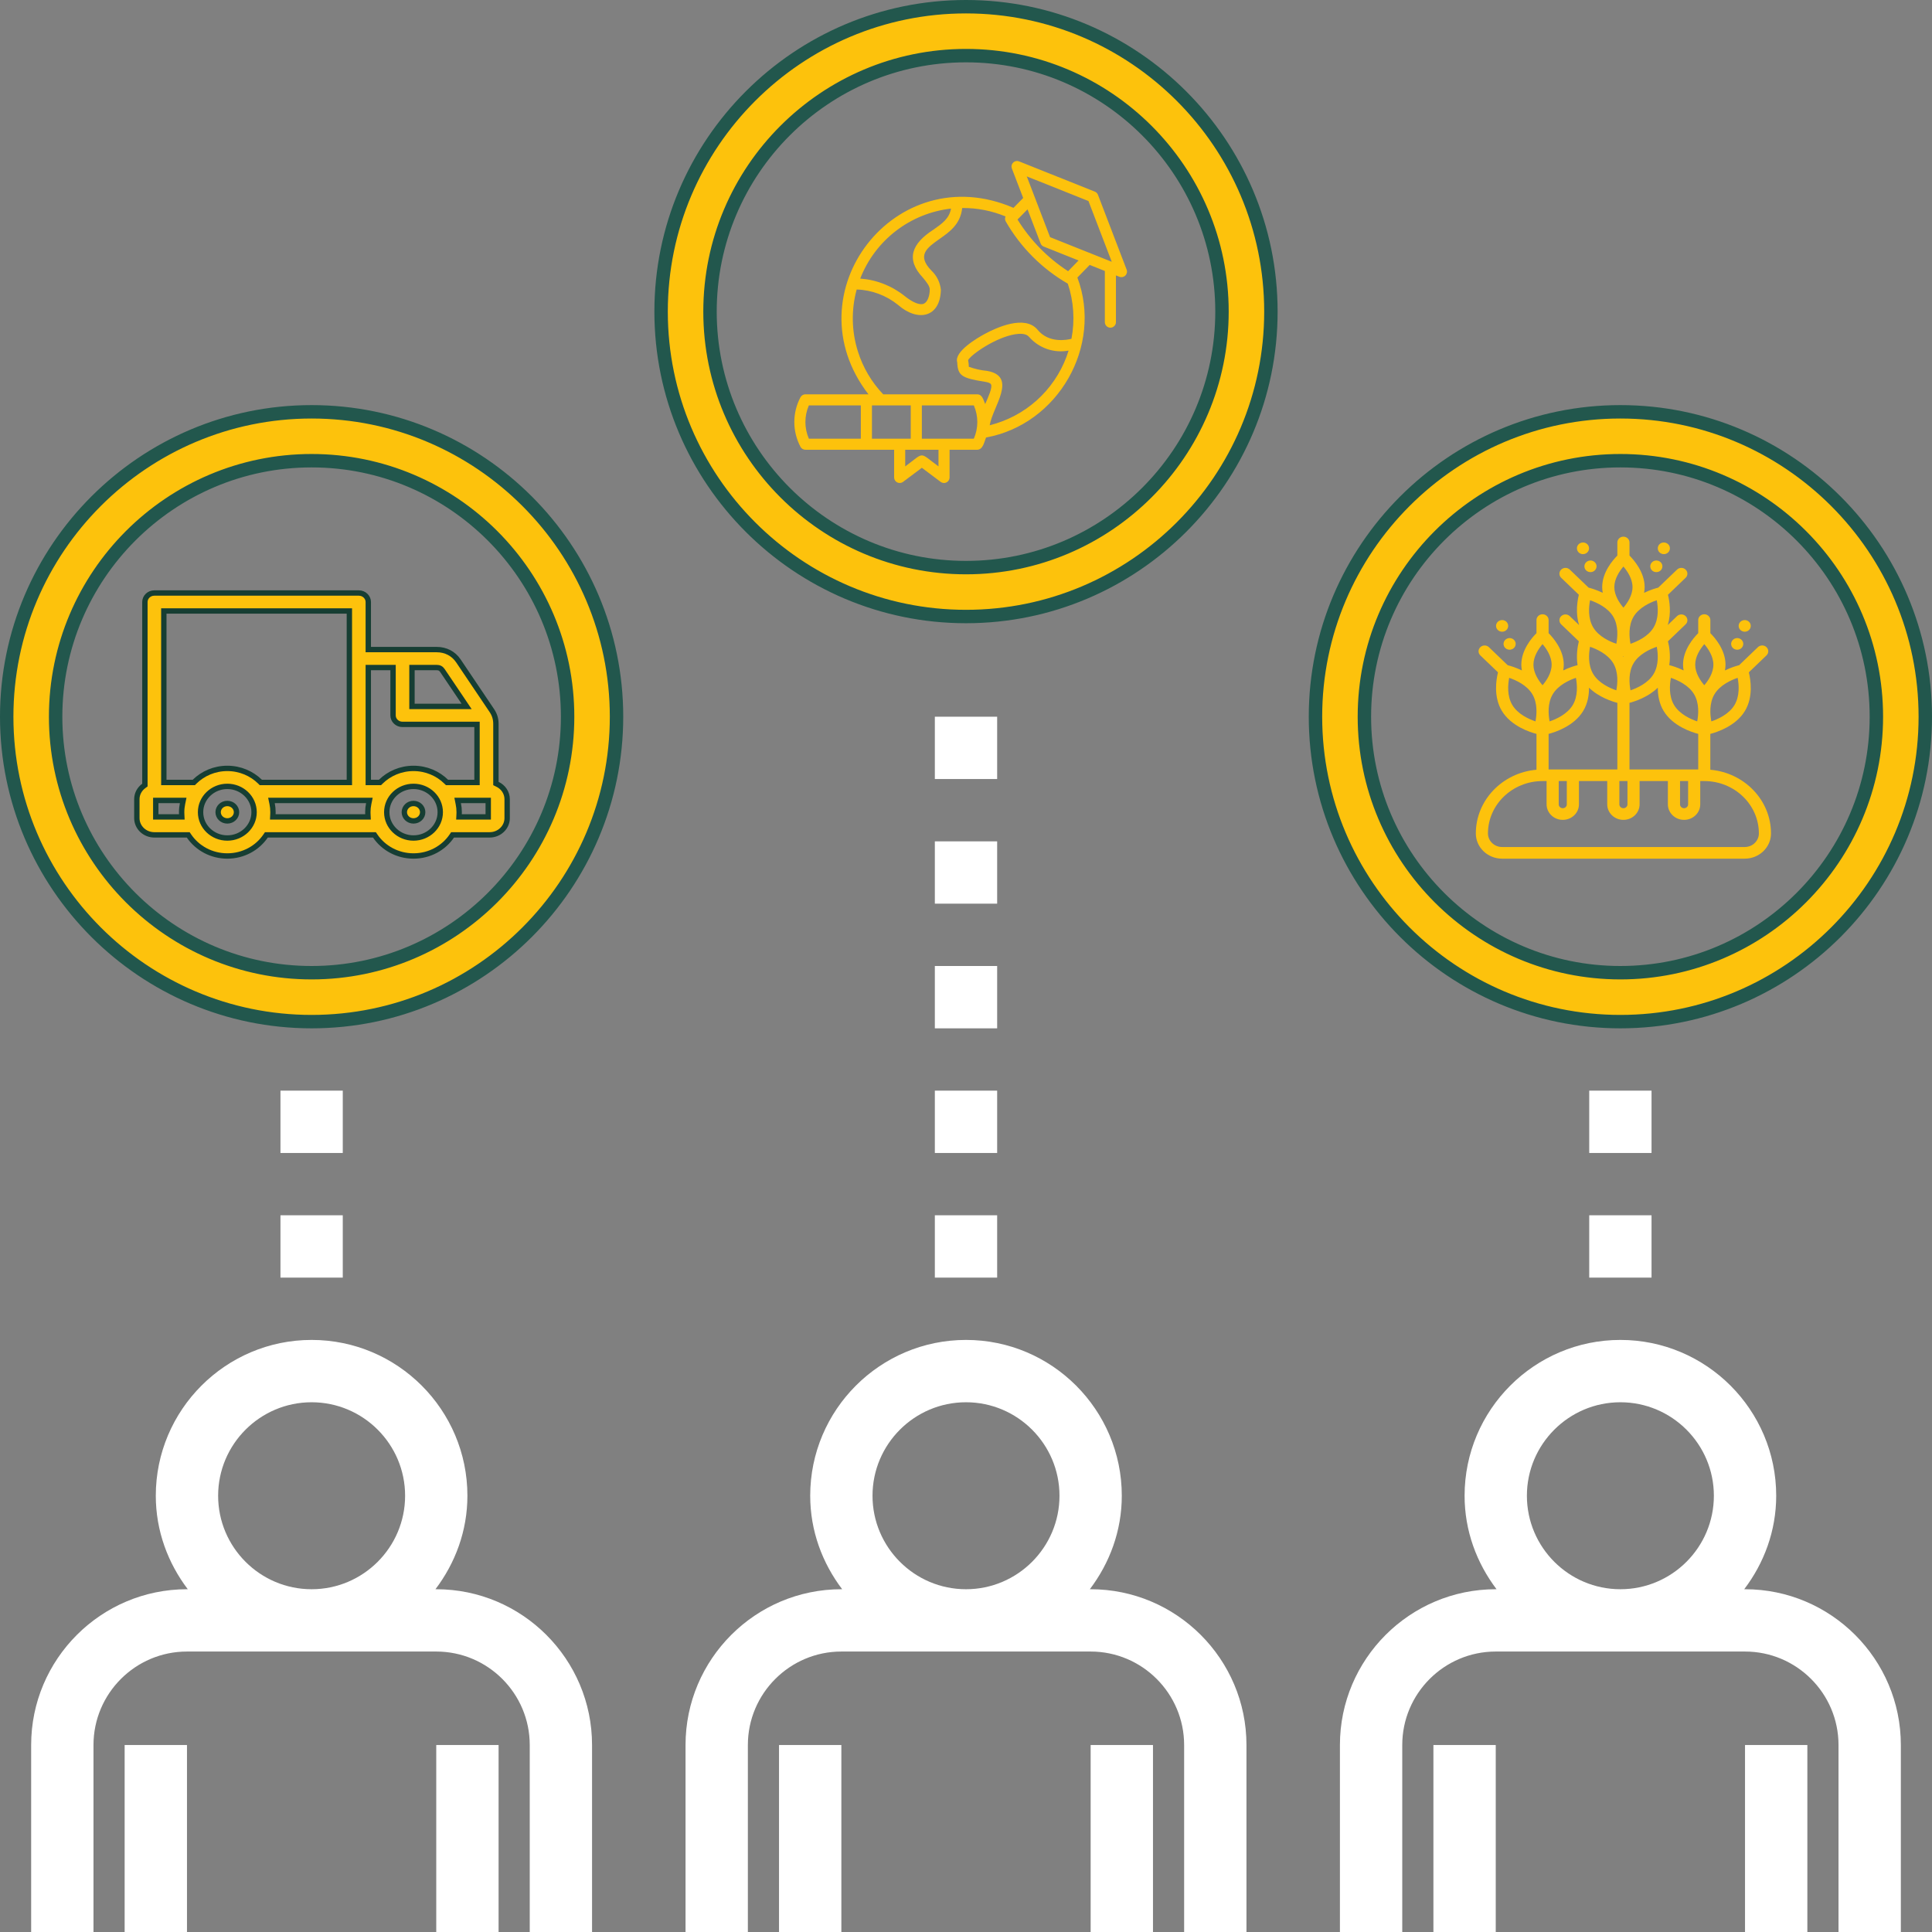 <svg width="72" height="72" viewBox="0 0 72 72" fill="none" xmlns="http://www.w3.org/2000/svg">
<rect x="0" y="0" width="72" height="72" fill="#808080" stroke="none"/>
<path d="M44.129 65.032V72H46.452V65.032C46.452 61.831 43.847 59.226 40.645 59.226H40.615C41.352 58.253 41.806 57.054 41.806 55.742C41.806 52.54 39.202 49.935 36 49.935C32.798 49.935 30.194 52.54 30.194 55.742C30.194 57.054 30.648 58.253 31.385 59.226H31.355C28.153 59.226 25.548 61.831 25.548 65.032V72H27.871V65.032C27.871 63.111 29.434 61.548 31.355 61.548H40.645C42.566 61.548 44.129 63.111 44.129 65.032ZM32.516 55.742C32.516 53.821 34.079 52.258 36 52.258C37.921 52.258 39.484 53.821 39.484 55.742C39.484 57.663 37.921 59.226 36 59.226C34.079 59.226 32.516 57.663 32.516 55.742Z" fill="white"/>
<path d="M29.032 65.032H31.355V72H29.032V65.032Z" fill="white"/>
<path d="M40.645 65.032H42.968V72H40.645V65.032Z" fill="white"/>
<path d="M49.935 65.032V72H52.258V65.032C52.258 63.111 53.821 61.548 55.742 61.548H65.032C66.953 61.548 68.516 63.111 68.516 65.032V72H70.839V65.032C70.839 61.831 68.234 59.226 65.032 59.226H65.002C65.74 58.253 66.194 57.054 66.194 55.742C66.194 52.54 63.589 49.935 60.387 49.935C57.185 49.935 54.581 52.54 54.581 55.742C54.581 57.054 55.035 58.253 55.772 59.226H55.742C52.54 59.226 49.935 61.831 49.935 65.032ZM56.903 55.742C56.903 53.821 58.466 52.258 60.387 52.258C62.308 52.258 63.871 53.821 63.871 55.742C63.871 57.663 62.308 59.226 60.387 59.226C58.466 59.226 56.903 57.663 56.903 55.742Z" fill="white"/>
<path d="M53.419 65.032H55.742V72H53.419V65.032Z" fill="white"/>
<path d="M65.032 65.032H67.355V72H65.032V65.032Z" fill="white"/>
<path d="M22.064 72V65.032C22.064 61.831 19.46 59.226 16.258 59.226H16.228C16.965 58.253 17.419 57.054 17.419 55.742C17.419 52.54 14.815 49.935 11.613 49.935C8.411 49.935 5.806 52.54 5.806 55.742C5.806 57.054 6.261 58.253 6.998 59.226H6.968C3.766 59.226 1.161 61.831 1.161 65.032V72H3.484V65.032C3.484 63.111 5.047 61.548 6.968 61.548H16.258C18.179 61.548 19.742 63.111 19.742 65.032V72H22.064ZM8.129 55.742C8.129 53.821 9.692 52.258 11.613 52.258C13.534 52.258 15.097 53.821 15.097 55.742C15.097 57.663 13.534 59.226 11.613 59.226C9.692 59.226 8.129 57.663 8.129 55.742Z" fill="white"/>
<path d="M4.645 65.032H6.968V72H4.645V65.032Z" fill="white"/>
<path d="M16.258 65.032H18.581V72H16.258V65.032Z" fill="white"/>
<path d="M22.976 26.71C22.976 32.975 17.878 38.073 11.613 38.073C5.348 38.073 0.25 32.975 0.25 26.71C0.25 20.444 5.348 15.347 11.613 15.347C17.878 15.347 22.976 20.444 22.976 26.71ZM21.153 26.71C21.153 21.449 16.873 17.169 11.613 17.169C6.352 17.169 2.073 21.449 2.073 26.71C2.073 31.97 6.352 36.25 11.613 36.25C16.873 36.25 21.153 31.97 21.153 26.71Z" fill="#FDC20C" stroke="#22574D" stroke-width="0.5"/>
<path d="M24.637 11.613C24.637 5.348 29.735 0.25 36 0.25C42.265 0.25 47.363 5.348 47.363 11.613C47.363 17.878 42.265 22.976 36 22.976C29.735 22.976 24.637 17.878 24.637 11.613ZM26.46 11.613C26.46 16.873 30.739 21.153 36 21.153C41.261 21.153 45.54 16.873 45.54 11.613C45.54 6.352 41.261 2.073 36 2.073C30.739 2.073 26.46 6.352 26.46 11.613Z" fill="#FDC20C" stroke="#22574D" stroke-width="0.5"/>
<path d="M49.024 26.71C49.024 20.444 54.122 15.347 60.387 15.347C66.652 15.347 71.75 20.444 71.75 26.71C71.75 32.975 66.652 38.073 60.387 38.073C54.122 38.073 49.024 32.975 49.024 26.71ZM50.847 26.71C50.847 31.97 55.127 36.25 60.387 36.25C65.648 36.25 69.927 31.97 69.927 26.71C69.927 21.449 65.648 17.169 60.387 17.169C55.127 17.169 50.847 21.449 50.847 26.71Z" fill="#FDC20C" stroke="#22574D" stroke-width="0.5"/>
<path d="M10.452 40.645H12.774V42.968H10.452V40.645Z" fill="white"/>
<path d="M10.452 45.29H12.774V47.613H10.452V45.29Z" fill="white"/>
<path d="M59.226 40.645H61.548V42.968H59.226V40.645Z" fill="white"/>
<path d="M59.226 45.29H61.548V47.613H59.226V45.29Z" fill="white"/>
<path d="M34.839 26.71H37.161V29.032H34.839V26.71Z" fill="white"/>
<path d="M34.839 31.355H37.161V33.677H34.839V31.355Z" fill="white"/>
<path d="M34.839 36H37.161V38.323H34.839V36Z" fill="white"/>
<path d="M34.839 40.645H37.161V42.968H34.839V40.645Z" fill="white"/>
<path d="M34.839 45.29H37.161V47.613H34.839V45.29Z" fill="white"/>
<path d="M41.987 10.05L40.918 7.26C40.907 7.233 40.892 7.209 40.872 7.189C40.852 7.168 40.828 7.152 40.801 7.142L37.98 6.015C37.942 6 37.901 5.996 37.862 6.004C37.822 6.012 37.786 6.031 37.758 6.06C37.729 6.088 37.709 6.124 37.701 6.163C37.692 6.202 37.696 6.243 37.71 6.281L38.131 7.378L37.769 7.746C33.377 5.846 29.447 10.917 32.365 14.695H30.015C29.977 14.695 29.941 14.705 29.909 14.724C29.876 14.743 29.85 14.771 29.832 14.804C29.681 15.089 29.602 15.406 29.602 15.728C29.602 16.05 29.681 16.367 29.832 16.652C29.85 16.685 29.876 16.713 29.909 16.732C29.941 16.751 29.977 16.761 30.015 16.761H33.321V17.795C33.322 17.833 33.333 17.87 33.353 17.902C33.373 17.935 33.402 17.961 33.436 17.978C33.471 17.995 33.509 18.002 33.547 17.999C33.585 17.996 33.621 17.983 33.652 17.96L34.355 17.433L35.057 17.96C35.088 17.983 35.125 17.996 35.163 17.999C35.201 18.003 35.239 17.995 35.273 17.978C35.307 17.961 35.336 17.935 35.356 17.902C35.377 17.87 35.388 17.833 35.388 17.795V16.761H36.421C36.64 16.754 36.683 16.454 36.747 16.304C39.428 15.818 41.109 12.903 40.151 10.343L40.61 9.873L41.174 10.098V12.009C41.175 12.063 41.198 12.115 41.236 12.152C41.275 12.19 41.327 12.212 41.381 12.212C41.435 12.212 41.487 12.19 41.526 12.152C41.565 12.115 41.587 12.063 41.588 12.009V10.264L41.718 10.315C41.755 10.33 41.796 10.333 41.835 10.325C41.874 10.316 41.91 10.297 41.938 10.269C41.967 10.241 41.986 10.206 41.995 10.167C42.004 10.128 42.001 10.087 41.987 10.05ZM40.564 7.492L41.432 9.756L39.29 8.901C39.285 8.898 39.143 8.842 39.133 8.838C38.911 8.26 38.484 7.145 38.265 6.574L40.564 7.492ZM34.392 10.346C34.526 10.508 34.652 10.662 34.65 10.793C34.647 11.003 34.579 11.246 34.434 11.315C34.288 11.384 34.027 11.282 33.72 11.037C33.245 10.655 32.666 10.426 32.058 10.382C32.331 9.68 32.79 9.066 33.386 8.607C33.983 8.147 34.693 7.859 35.441 7.774C35.377 8.145 35.112 8.331 34.79 8.556C33.974 9.08 33.749 9.661 34.392 10.346ZM31.974 13.105C31.735 12.354 31.718 11.549 31.926 10.789C32.486 10.806 33.025 11.007 33.462 11.359C34.193 12.003 35.04 11.847 35.064 10.799C35.036 10.525 34.91 10.271 34.71 10.083C34.152 9.506 34.55 9.232 35.027 8.895C35.391 8.64 35.795 8.352 35.858 7.752C36.412 7.747 36.961 7.854 37.473 8.066C37.46 8.096 37.453 8.129 37.455 8.162C37.457 8.195 37.466 8.227 37.483 8.255C38.035 9.217 38.833 10.017 39.794 10.571C40.015 11.233 40.062 11.94 39.93 12.626C39.768 12.668 39.091 12.804 38.67 12.292C38.199 11.719 37.133 12.209 36.696 12.446C36.425 12.593 35.548 13.105 35.673 13.499C35.696 14.002 35.832 14.091 36.722 14.231C36.833 14.248 36.909 14.281 36.931 14.321C36.998 14.436 36.821 14.815 36.715 15.057C36.644 14.898 36.613 14.702 36.421 14.695H32.914C32.483 14.244 32.162 13.7 31.974 13.105ZM39.747 13.291C39.513 13.918 39.13 14.478 38.632 14.924C38.133 15.369 37.533 15.686 36.884 15.848C36.987 15.171 37.943 14.027 36.786 13.822C36.554 13.8 36.325 13.749 36.105 13.669C36.104 13.585 36.096 13.501 36.079 13.419C36.205 13.201 37.11 12.574 37.829 12.457C38.006 12.428 38.241 12.421 38.35 12.555C38.53 12.761 38.761 12.916 39.019 13.006C39.277 13.095 39.554 13.116 39.823 13.066C39.798 13.142 39.774 13.217 39.747 13.291ZM30.015 15.728C30.015 15.515 30.059 15.304 30.144 15.108H32.081V16.348H30.144C30.059 16.152 30.015 15.941 30.015 15.728ZM32.495 15.108C32.717 15.108 33.7 15.108 33.941 15.108V16.348H32.495V15.108ZM34.975 17.381C34.227 16.834 34.48 16.836 33.735 17.381V16.761H34.975V17.381ZM34.355 16.348V15.108H36.292C36.377 15.304 36.422 15.515 36.422 15.728C36.422 15.941 36.377 16.153 36.292 16.348H34.355ZM39.805 10.107C39.042 9.612 38.398 8.954 37.92 8.181L38.293 7.802L38.78 9.071C38.79 9.097 38.805 9.121 38.825 9.142C38.845 9.162 38.869 9.178 38.896 9.189L40.195 9.707L39.805 10.107Z" fill="#FDC20C"/>
<path d="M18.481 29.136V29.199L18.538 29.227C18.754 29.33 18.9 29.542 18.9 29.783L18.9 30.49C18.9 30.83 18.611 31.113 18.248 31.113H16.919H16.866L16.836 31.157C16.533 31.603 16.008 31.9 15.41 31.9C14.813 31.9 14.287 31.603 13.984 31.157L13.954 31.113H13.901H9.98H9.927L9.897 31.157C9.594 31.603 9.069 31.9 8.471 31.9C7.874 31.9 7.349 31.603 7.045 31.157L7.015 31.113H6.962H5.752C5.389 31.113 5.1 30.83 5.1 30.49V29.783C5.1 29.583 5.201 29.403 5.359 29.288L5.4 29.258V29.207V22.435C5.4 22.254 5.554 22.1 5.752 22.1H13.372C13.57 22.1 13.725 22.254 13.725 22.435V24.108V24.208H13.825H16.279C16.611 24.208 16.901 24.361 17.08 24.625L18.33 26.481L18.33 26.481C18.432 26.633 18.481 26.793 18.481 26.974V29.136ZM17.201 26.326H17.389L17.284 26.17L16.486 24.986C16.464 24.953 16.435 24.924 16.397 24.904C16.359 24.884 16.319 24.878 16.279 24.878H15.453H15.353V24.978V26.226V26.326H15.453H17.201ZM14.648 24.978V24.878H14.548H13.825H13.725V24.978V29.06V29.16H13.825H14.12H14.161L14.191 29.131C14.5 28.827 14.932 28.636 15.41 28.636C15.888 28.636 16.32 28.827 16.629 29.131L16.659 29.16H16.7H17.677H17.777V29.06V27.096V26.996H17.677H15C14.802 26.996 14.648 26.842 14.648 26.661V24.978ZM13.02 22.869V22.77H12.92H6.205H6.105V22.869V29.06V29.16H6.205H7.182H7.223L7.252 29.131C7.561 28.827 7.993 28.636 8.471 28.636C8.949 28.636 9.381 28.827 9.691 29.131L9.72 29.16H9.761H12.92H13.02V29.06V22.869ZM5.805 30.344V30.444H5.905H6.671H6.776L6.771 30.339C6.77 30.315 6.769 30.291 6.769 30.268C6.769 30.159 6.781 30.053 6.802 29.95L6.827 29.83H6.704H5.905H5.805V29.93V30.344ZM10.171 30.339L10.166 30.444H10.271H13.61H13.715L13.71 30.339C13.709 30.315 13.708 30.291 13.708 30.268C13.708 30.159 13.719 30.053 13.741 29.95L13.766 29.83H13.643H10.239H10.116L10.141 29.95C10.162 30.053 10.173 30.159 10.173 30.268C10.173 30.291 10.172 30.315 10.171 30.339ZM18.095 30.444H18.195V30.344V29.93V29.83H18.095H17.177H17.055L17.079 29.95C17.101 30.053 17.112 30.159 17.112 30.268C17.112 30.291 17.111 30.315 17.11 30.339L17.105 30.444H17.21H18.095ZM7.474 30.268C7.474 30.803 7.925 31.23 8.471 31.23C9.017 31.23 9.469 30.803 9.469 30.268C9.469 29.734 9.017 29.306 8.471 29.306C7.925 29.306 7.474 29.734 7.474 30.268ZM14.413 30.268C14.413 30.803 14.864 31.23 15.41 31.23C15.956 31.23 16.407 30.803 16.407 30.268C16.407 29.734 15.956 29.306 15.41 29.306C14.864 29.306 14.413 29.734 14.413 30.268ZM15.752 30.268C15.752 30.444 15.603 30.593 15.41 30.593C15.217 30.593 15.068 30.444 15.068 30.268C15.068 30.092 15.217 29.943 15.41 29.943C15.603 29.943 15.752 30.092 15.752 30.268ZM8.814 30.268C8.814 30.444 8.664 30.593 8.471 30.593C8.278 30.593 8.129 30.444 8.129 30.268C8.129 30.092 8.278 29.943 8.471 29.943C8.664 29.943 8.814 30.092 8.814 30.268Z" fill="#FDC20C" stroke="#163E33" stroke-width="0.2"/>
<path d="M61.517 21.025C61.564 20.914 61.695 20.859 61.811 20.904C61.927 20.948 61.983 21.074 61.936 21.186C61.901 21.271 61.817 21.321 61.726 21.321C61.699 21.321 61.671 21.317 61.642 21.307C61.528 21.262 61.47 21.135 61.517 21.025ZM61.922 20.635C61.95 20.646 61.978 20.651 62.007 20.651C62.097 20.651 62.182 20.599 62.216 20.515C62.263 20.403 62.207 20.276 62.091 20.233C61.975 20.188 61.843 20.241 61.797 20.353C61.751 20.464 61.806 20.591 61.922 20.635ZM58.993 20.651C59.022 20.651 59.049 20.646 59.078 20.635C59.194 20.59 59.249 20.464 59.203 20.353C59.156 20.241 59.025 20.188 58.909 20.233C58.793 20.276 58.737 20.403 58.784 20.515C58.818 20.599 58.903 20.651 58.993 20.651ZM59.062 21.186C59.099 21.271 59.183 21.321 59.273 21.321C59.3 21.321 59.329 21.317 59.356 21.307C59.472 21.262 59.529 21.135 59.483 21.024C59.436 20.914 59.305 20.859 59.189 20.904C59.073 20.948 59.016 21.074 59.062 21.186ZM64.656 24.197C64.684 24.209 64.713 24.213 64.74 24.213C64.831 24.213 64.915 24.162 64.95 24.077C64.997 23.966 64.941 23.84 64.825 23.795C64.709 23.75 64.578 23.805 64.531 23.917C64.484 24.026 64.54 24.154 64.656 24.197ZM64.936 23.526C64.965 23.538 64.992 23.542 65.02 23.542C65.111 23.542 65.195 23.49 65.23 23.406C65.277 23.295 65.221 23.169 65.105 23.124C64.989 23.079 64.858 23.133 64.811 23.244C64.764 23.356 64.82 23.481 64.936 23.526ZM55.98 23.542C56.008 23.542 56.035 23.538 56.064 23.526C56.18 23.483 56.236 23.356 56.189 23.244C56.142 23.133 56.011 23.079 55.895 23.124C55.779 23.168 55.723 23.295 55.77 23.406C55.805 23.49 55.889 23.542 55.98 23.542ZM56.049 24.077C56.085 24.162 56.169 24.213 56.26 24.213C56.287 24.213 56.315 24.209 56.343 24.197C56.459 24.154 56.516 24.026 56.469 23.915C56.422 23.805 56.291 23.75 56.175 23.795C56.059 23.84 56.002 23.966 56.049 24.077ZM66 31.06C66 31.578 65.561 32 65.02 32H55.98C55.439 32 55 31.578 55 31.06C55 29.818 55.995 28.796 57.26 28.686V27.35C57.022 27.288 56.314 27.063 55.971 26.494C55.653 25.968 55.758 25.33 55.826 25.056L55.168 24.425C55.079 24.34 55.079 24.203 55.168 24.118C55.256 24.034 55.399 24.034 55.487 24.118L56.188 24.791C56.287 24.815 56.49 24.875 56.716 24.985C56.703 24.916 56.695 24.844 56.695 24.771C56.695 24.219 57.091 23.765 57.26 23.596V23.108C57.26 22.989 57.361 22.892 57.486 22.892C57.611 22.892 57.712 22.989 57.712 23.108V23.596C57.882 23.765 58.277 24.219 58.277 24.771C58.277 24.844 58.269 24.915 58.257 24.985C58.487 24.872 58.694 24.812 58.791 24.789C58.734 24.424 58.794 24.082 58.839 23.899L58.181 23.268C58.093 23.184 58.093 23.046 58.181 22.962C58.27 22.877 58.413 22.877 58.501 22.962L58.848 23.294C58.707 22.847 58.785 22.387 58.839 22.165L58.181 21.533C58.093 21.449 58.093 21.311 58.181 21.227C58.27 21.142 58.413 21.142 58.501 21.227L59.202 21.899C59.3 21.924 59.503 21.983 59.729 22.093C59.717 22.024 59.709 21.953 59.709 21.88C59.709 21.327 60.104 20.874 60.274 20.705V20.217C60.274 20.097 60.375 20 60.5 20C60.625 20 60.726 20.097 60.726 20.217V20.704C60.895 20.874 61.291 21.327 61.291 21.88C61.291 21.953 61.283 22.024 61.27 22.093C61.496 21.983 61.699 21.924 61.798 21.899L62.499 21.227C62.587 21.142 62.73 21.142 62.818 21.227C62.907 21.311 62.907 21.449 62.818 21.533L62.16 22.165C62.215 22.387 62.293 22.847 62.152 23.294L62.499 22.961C62.587 22.877 62.73 22.877 62.818 22.961C62.907 23.046 62.907 23.183 62.818 23.268L62.16 23.899C62.206 24.082 62.266 24.424 62.209 24.788C62.305 24.812 62.513 24.872 62.743 24.985C62.731 24.915 62.722 24.844 62.722 24.771C62.722 24.219 63.118 23.765 63.288 23.596V23.108C63.288 22.989 63.389 22.892 63.514 22.892C63.638 22.892 63.74 22.989 63.74 23.108V23.596C63.909 23.765 64.305 24.219 64.305 24.771C64.305 24.844 64.296 24.915 64.284 24.985C64.51 24.874 64.713 24.815 64.812 24.79L65.512 24.118C65.601 24.033 65.744 24.033 65.832 24.118C65.92 24.203 65.92 24.34 65.832 24.425L65.174 25.056C65.242 25.33 65.346 25.968 65.029 26.494C64.686 27.063 63.978 27.288 63.739 27.35V28.686C65.005 28.796 66 29.818 66 31.06ZM62.61 29.976C62.61 30.056 62.677 30.12 62.76 30.12C62.843 30.12 62.911 30.056 62.911 29.976V29.108H62.61V29.976ZM63.288 28.675V27.35C63.049 27.288 62.341 27.063 61.998 26.494C61.829 26.213 61.78 25.901 61.782 25.628C61.416 25.986 60.918 26.143 60.726 26.193V28.675H63.288ZM58.089 29.976C58.089 30.056 58.157 30.12 58.24 30.12C58.323 30.12 58.39 30.056 58.39 29.976V29.108H58.089V29.976ZM60.274 28.675V26.193C60.082 26.143 59.584 25.986 59.218 25.628C59.22 25.901 59.171 26.213 59.002 26.494C58.659 27.063 57.951 27.288 57.712 27.35V28.675H60.274ZM59.376 23.385C59.58 23.723 59.987 23.907 60.236 23.992C60.284 23.743 60.321 23.314 60.118 22.976C59.913 22.638 59.506 22.454 59.257 22.369C59.209 22.618 59.172 23.047 59.376 23.385ZM61.743 22.369C61.494 22.454 61.087 22.638 60.882 22.976C60.679 23.314 60.716 23.743 60.764 23.992C61.013 23.907 61.42 23.724 61.624 23.385C61.828 23.047 61.791 22.619 61.743 22.369ZM59.376 25.12C59.58 25.458 59.987 25.642 60.236 25.727C60.284 25.478 60.321 25.049 60.118 24.711C59.913 24.373 59.506 24.189 59.257 24.104C59.209 24.353 59.172 24.782 59.376 25.12ZM60.5 24.457C60.496 24.459 60.492 24.461 60.488 24.463C60.492 24.469 60.496 24.475 60.5 24.481C60.504 24.475 60.508 24.469 60.512 24.463C60.508 24.461 60.504 24.459 60.5 24.457ZM60.764 25.727C61.013 25.642 61.42 25.458 61.624 25.12C61.828 24.782 61.791 24.353 61.743 24.104C61.494 24.189 61.087 24.373 60.882 24.711C60.679 25.049 60.716 25.478 60.764 25.727ZM60.349 29.976C60.349 30.056 60.417 30.12 60.5 30.12C60.583 30.12 60.651 30.056 60.651 29.976V29.108H60.349V29.976ZM64.757 25.261C64.508 25.346 64.1 25.53 63.896 25.868C63.692 26.206 63.73 26.635 63.777 26.884C64.027 26.799 64.434 26.615 64.638 26.277C64.842 25.939 64.805 25.51 64.757 25.261ZM63.175 24.771C63.175 25.083 63.37 25.369 63.514 25.537C63.658 25.369 63.853 25.083 63.853 24.771C63.853 24.459 63.658 24.173 63.514 24.005C63.37 24.173 63.175 24.459 63.175 24.771ZM62.389 26.277C62.593 26.615 63.001 26.799 63.25 26.884C63.298 26.635 63.335 26.206 63.131 25.868C62.927 25.53 62.52 25.346 62.27 25.261C62.223 25.51 62.186 25.939 62.389 26.277ZM60.161 21.88C60.161 22.192 60.356 22.477 60.5 22.646C60.644 22.477 60.839 22.192 60.839 21.88C60.839 21.567 60.644 21.282 60.5 21.113C60.356 21.282 60.161 21.567 60.161 21.88ZM58.73 25.261C58.48 25.346 58.073 25.53 57.869 25.868C57.665 26.206 57.702 26.635 57.75 26.884C57.999 26.799 58.407 26.615 58.611 26.277C58.814 25.939 58.777 25.51 58.73 25.261ZM57.147 24.771C57.147 25.083 57.342 25.369 57.486 25.537C57.63 25.369 57.825 25.083 57.825 24.771C57.825 24.459 57.63 24.173 57.486 24.005C57.342 24.173 57.147 24.459 57.147 24.771ZM57.104 25.868C56.9 25.53 56.492 25.346 56.243 25.261C56.195 25.51 56.158 25.939 56.362 26.277C56.566 26.615 56.973 26.799 57.223 26.884C57.27 26.635 57.308 26.206 57.104 25.868ZM65.548 31.06C65.548 29.984 64.635 29.108 63.514 29.108H63.363V29.976C63.363 30.295 63.093 30.554 62.76 30.554C62.428 30.554 62.157 30.295 62.157 29.976V29.108H61.103V29.976C61.103 30.295 60.832 30.554 60.5 30.554C60.168 30.554 59.897 30.295 59.897 29.976V29.108H58.843V29.976C58.843 30.295 58.572 30.554 58.24 30.554C57.907 30.554 57.637 30.295 57.637 29.976V29.108H57.486C56.365 29.108 55.452 29.984 55.452 31.06C55.452 31.339 55.689 31.566 55.98 31.566H65.02C65.311 31.566 65.548 31.339 65.548 31.06Z" fill="#FDC20C"/>
</svg>
